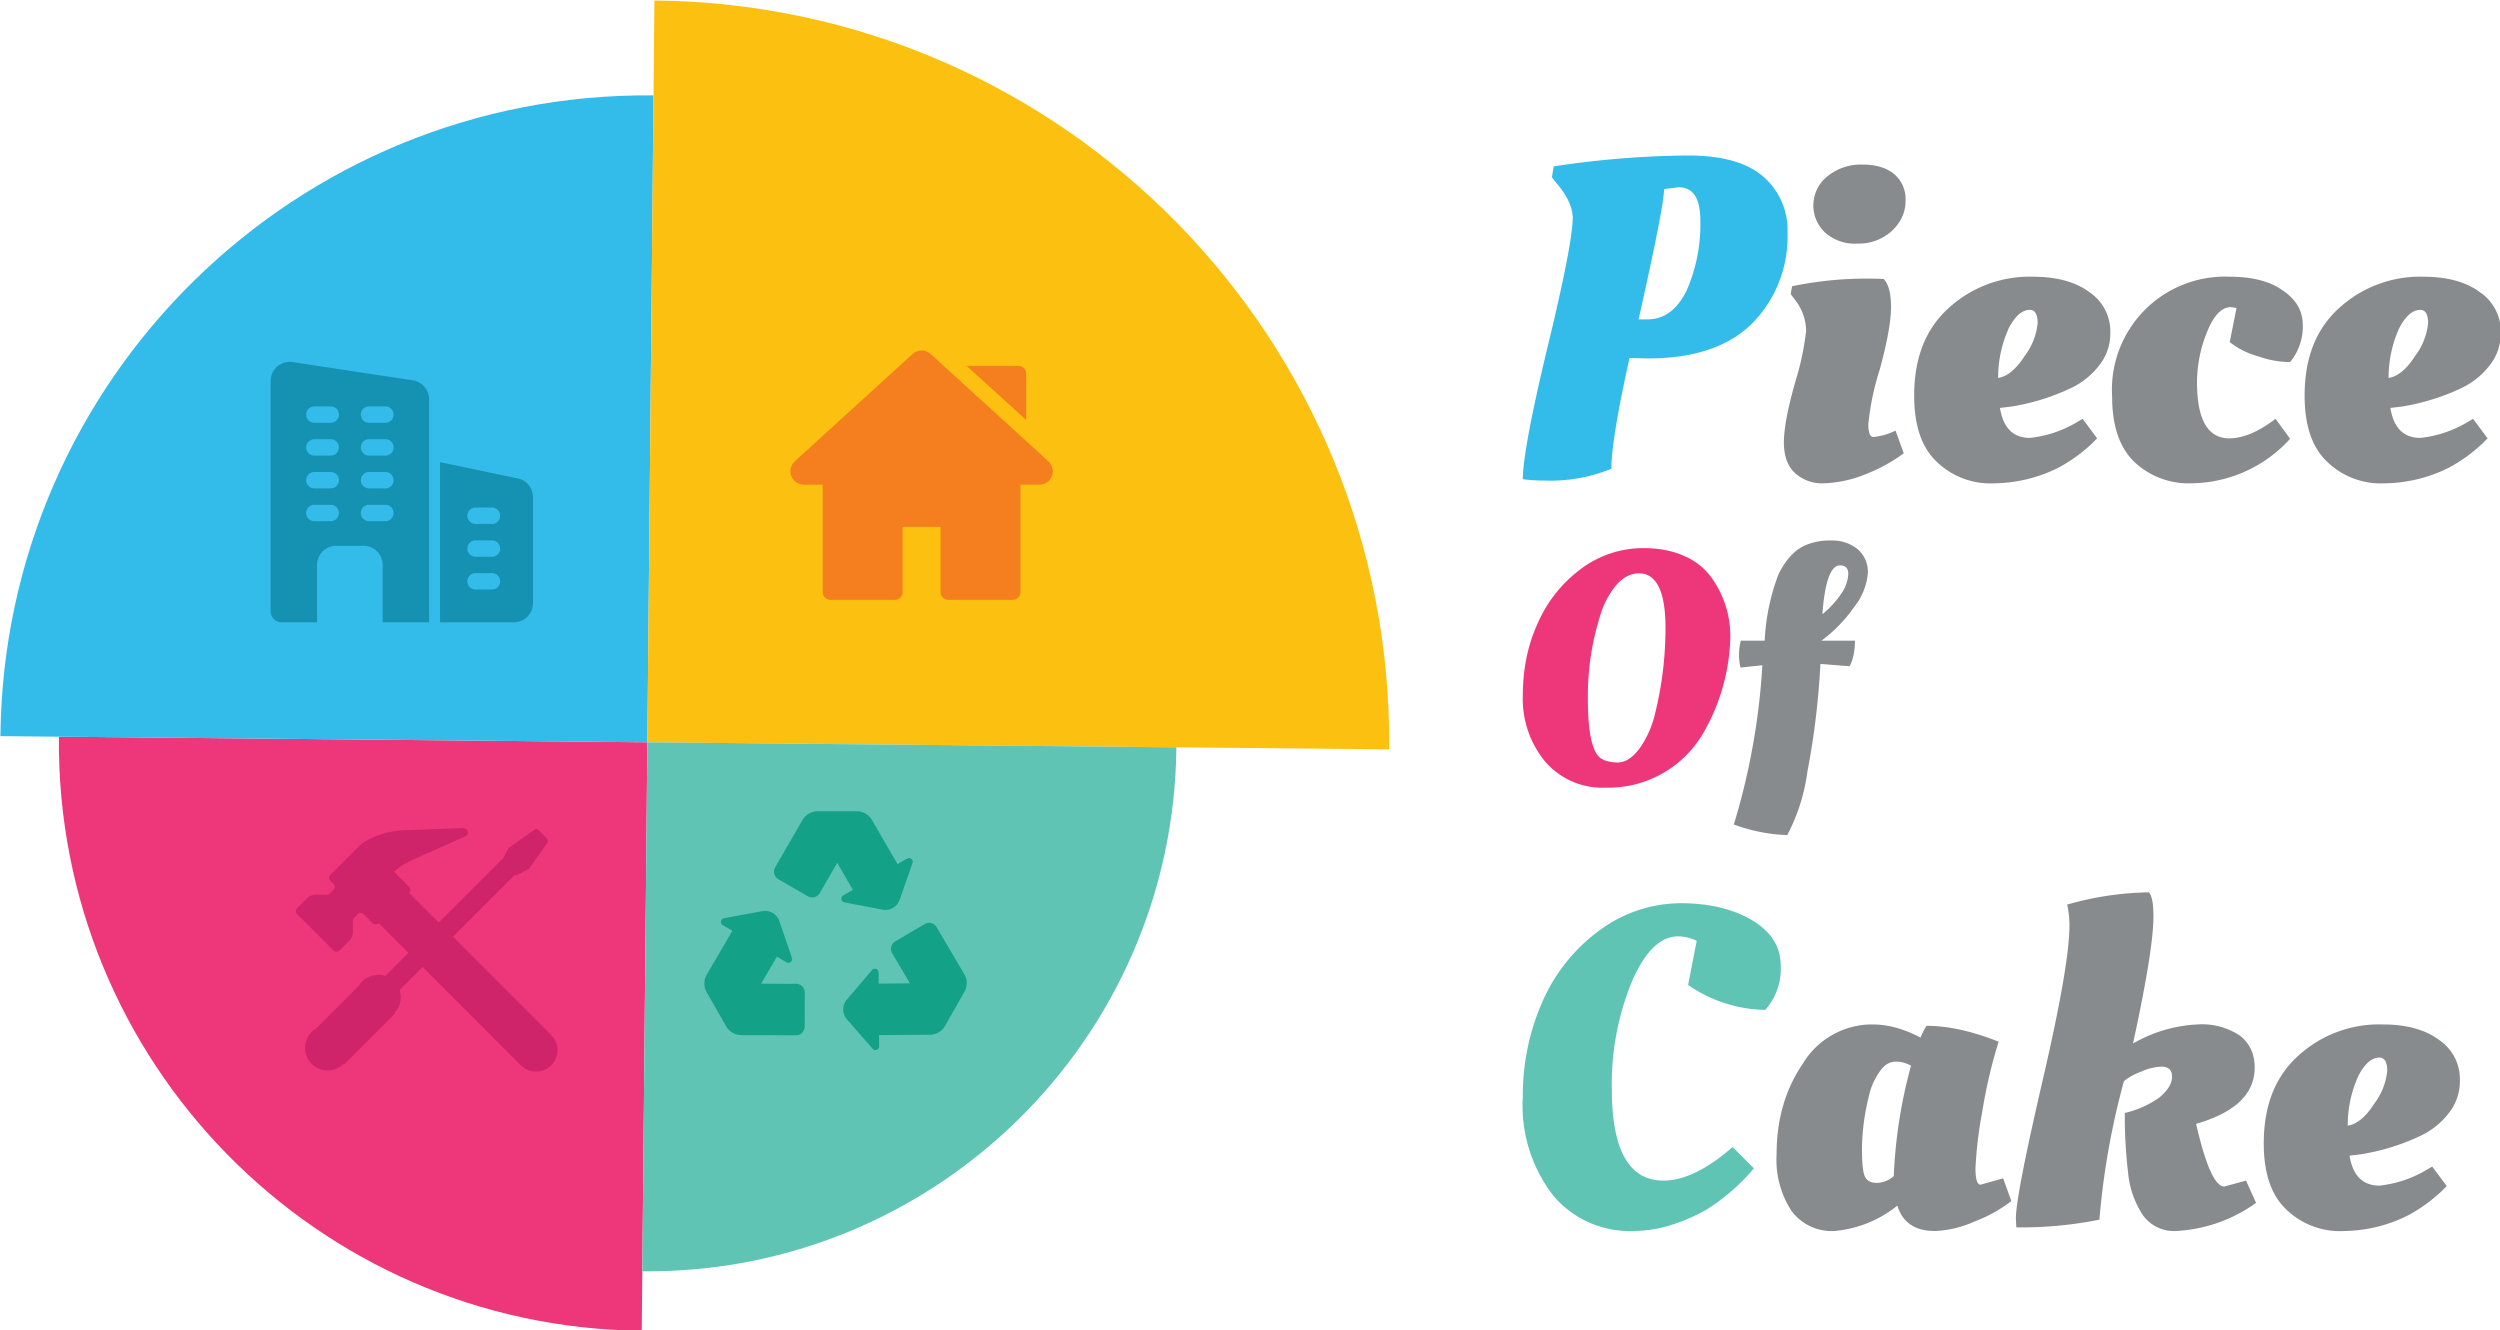 <svg viewBox="0 0 3000 1596" xmlns="http://www.w3.org/2000/svg" fill-rule="evenodd" clip-rule="evenodd" stroke-linejoin="round" stroke-miterlimit="2"><g transform="translate(0 -.002)"><g id="poc-logo" transform="translate(-3651.8 -4327.13) scale(3.435)"><g id="pie" transform="translate(969.929 1186.53)"><path d="M33.268 110.303c-.199 20.824 8.063 39.758 21.58 53.535 13.517 13.777 32.29 22.398 53.115 22.596l.718-75.413-75.413-.718z" fill="#ee367a" fill-rule="nonzero" transform="translate(23.071 29.86) scale(2.726)"/><path d="M50.616 51.84C35.47 66.7 25.994 87.338 25.775 110.232l82.906.789.79-82.905c-22.894-.218-43.709 8.864-58.855 23.724z" fill="#33bbe9" fill-rule="nonzero" transform="translate(23.071 29.86) scale(2.726)"/><path d="M176.543 44.441c-17.04-17.367-40.705-28.235-66.957-28.484l-.905 95.064 95.065.905c.25-26.251-10.164-50.118-27.203-67.485z" fill="#fbc010" fill-rule="nonzero" transform="translate(23.071 29.86) scale(2.726)"/><path d="M108.681 111.021l-.645 67.798c18.721.179 35.743-7.249 48.129-19.401 12.386-12.152 20.136-29.029 20.314-47.751l-67.798-.646z" fill="#5fc4b4" fill-rule="nonzero" transform="translate(23.071 29.86) scale(2.726)"/><path d="M486.404 166.392l-17.944-17.944a23.823 23.823 0 00-16.968-7.032h-20.688a8 8 0 01-5.656-2.336l-6.624-6.632a8 8 0 01-.006-11.314l5.662-5.662a8 8 0 000-11.312l-56.392-56.352a7.983 7.983 0 00-1.216-.992 152.898 152.898 0 00-79.32-25.704l-111.68-4.136a8 8 0 00-3.552 15.304l105.6 47.136a120.488 120.488 0 0127.736 19.2l-28.216 28.216a8 8 0 000 11.312L11.228 403.992c-15.347 15.89-14.907 41.213.983 56.56 15.501 14.971 40.076 14.971 55.577 0l265.88-265.872a8 8 0 0011.312 0l16.976-16.968a8.185 8.185 0 0111.312 0l6.624 6.624a7.94 7.94 0 012.344 5.656v20.688a23.809 23.809 0 007.032 16.968l17.936 17.944a8 8 0 0011.314.006l67.886-67.886a8 8 0 000-11.32z" fill="#cf236a" fill-rule="nonzero" transform="matrix(-.187 0 0 .187 287.943 359.304)"/><path d="M472.236 21.757a6.019 6.019 0 00-7.7-.659L415.359 55.8a6.022 6.022 0 00-1.879 2.162l-12.4 24.153 27.436 27.43 24.152-12.4a6.02 6.02 0 002.162-1.878l34.7-49.177a6.02 6.02 0 00-.66-7.7l-16.634-16.633z" fill="#cf236a" fill-rule="nonzero" transform="matrix(.181 0 0 .181 195.81 359.247)"/><circle cx="540.373" cy="765" r="46.291" fill="#cf236a" transform="rotate(45.001 -223.53 424.403) scale(.17)"/><circle cx="540.373" cy="765" r="46.291" fill="#cf236a" transform="rotate(45.001 -193.329 436.913) scale(.17)"/><path fill="#cf236a" d="M518.404 446.215h41.091v18.499h-41.091z" transform="rotate(45.001 1411.511 1101.98) scale(.17 3.126)"/><path fill="#cf236a" d="M518.404 446.215h41.091v18.499h-41.091z" transform="rotate(45 435.398 534.957) scale(.384 1.352)"/><g id="company"><g transform="matrix(.179 0 0 .179 187.729 198.939)"><clipPath id="_clip1"><path d="M0 0h512v512H0z"/></clipPath><g clip-path="url(#_clip1)" fill="#1591b2" fill-rule="nonzero"><path d="M277.973 39.893L43.52 4.267c-10.88-1.707-21.973 1.28-30.293 8.32C4.907 19.84 0 30.293 0 41.173v449.494C0 502.4 9.6 512 21.333 512h69.334V400A37.238 37.238 0 01128 362.667h53.333A37.238 37.238 0 01218.667 400v112h90.666V76.8c0-18.347-13.226-33.92-31.36-36.907zm-160.64 274.774h-32c-8.832 0-16-7.168-16-16s7.168-16 16-16h32c8.832 0 16 7.168 16 16s-7.168 16-16 16zm0-64h-32c-8.832 0-16-7.168-16-16s7.168-16 16-16h32c8.832 0 16 7.168 16 16s-7.168 16-16 16zm0-64h-32c-8.832 0-16-7.168-16-16s7.168-16 16-16h32c8.832 0 16 7.168 16 16s-7.168 16-16 16zm0-64h-32c-8.832 0-16-7.168-16-16s7.168-16 16-16h32c8.832 0 16 7.168 16 16s-7.168 16-16 16zm106.667 192h-32c-8.832 0-16-7.168-16-16s7.168-16 16-16h32c8.832 0 16 7.168 16 16s-7.168 16-16 16zm0-64h-32c-8.832 0-16-7.168-16-16s7.168-16 16-16h32c8.832 0 16 7.168 16 16s-7.168 16-16 16zm0-64h-32c-8.832 0-16-7.168-16-16s7.168-16 16-16h32c8.832 0 16 7.168 16 16s-7.168 16-16 16zm0-64h-32c-8.832 0-16-7.168-16-16s7.168-16 16-16h32c8.832 0 16 7.168 16 16s-7.168 16-16 16zM482.56 231.296l-151.893-31.808V512h144C495.253 512 512 495.253 512 474.667V267.776c0-17.621-12.011-32.619-29.44-36.48zM432 448h-32c-8.832 0-16-7.168-16-16s7.168-16 16-16h32c8.832 0 16 7.168 16 16s-7.168 16-16 16zm0-64h-32c-8.832 0-16-7.168-16-16s7.168-16 16-16h32c8.832 0 16 7.168 16 16s-7.168 16-16 16zm0-64h-32c-8.832 0-16-7.168-16-16s7.168-16 16-16h32c8.832 0 16 7.168 16 16s-7.168 16-16 16z"/></g></g></g><g id="home-run"><g transform="translate(369.317 193.363) scale(.179)"><clipPath id="_clip2"><path d="M0 0h512.001v512.001H0z"/></clipPath><g clip-path="url(#_clip2)"><path d="M503.402 228.885L273.684 19.567c-10.083-9.189-25.288-9.188-35.367-.001L8.598 228.886c-8.077 7.36-10.745 18.7-6.799 28.889 3.947 10.189 13.557 16.772 24.484 16.772h36.69v209.721c0 8.315 6.742 15.057 15.057 15.057h125.914c8.315 0 15.057-6.741 15.057-15.057V356.932h74.002v127.337c0 8.315 6.742 15.057 15.057 15.057h125.908c8.315 0 15.057-6.741 15.057-15.057V274.547h36.697c10.926 0 20.537-6.584 24.484-16.772 3.941-10.19 1.273-21.529-6.804-28.89zM445.092 42.73H343.973l116.176 105.636v-90.58c0-8.315-6.741-15.056-15.057-15.056z" fill="#f57f1f" fill-rule="nonzero"/></g></g></g><g id="recycling-symbol"><g transform="matrix(.179 0 0 .179 339.253 352.484)"><clipPath id="_clip3"><path d="M0 0h512v512H0z"/></clipPath><g clip-path="url(#_clip3)" fill="#13a187" fill-rule="nonzero"><path d="M347.74 215.041c14.33 2.744 28.508-5.42 33.329-19.191l25.156-71.859c2.23-6.37-4.662-12.081-10.507-8.706l-18.836 10.874-49.656-86.009a34.265 34.265 0 00-29.673-17.132H221.13a34.263 34.263 0 00-29.673 17.132l-53.294 92.309c-4.691 8.125-1.907 18.515 6.218 23.207l57.612 33.262c8.127 4.692 18.519 1.906 23.209-6.222l34.126-59.148 30.515 52.855-18.895 10.909c-5.838 3.371-4.351 12.181 2.27 13.449l74.522 14.27zM507.539 375.281a34.262 34.262 0 00-.262-34.266l-53.978-91.854c-4.751-8.09-15.161-10.797-23.252-6.046l-57.365 33.688c-8.092 4.752-10.798 15.165-6.043 23.256l34.598 58.873-61.03.452-.162-21.818c-.05-6.741-8.447-9.796-12.817-4.664l-49.193 57.771c-9.459 11.109-9.357 27.469.24 38.459l50.079 57.345c4.44 5.084 12.808 1.909 12.758-4.841l-.161-21.748 99.309-.736a34.264 34.264 0 0029.549-17.357l37.73-66.514zM179.057 359.766l-68.286-.277 30.746-52.721 18.847 10.991c5.823 3.396 12.735-2.268 10.55-8.645l-24.592-71.781c-4.729-13.803-18.853-22.061-33.201-19.413l-74.869 13.818c-6.637 1.225-8.176 10.042-2.345 13.442l18.787 10.956-50.029 85.788a34.265 34.265 0 00-.146 34.269l37.96 66.385a34.264 34.264 0 0029.605 17.255l106.54.433c9.383.041 17.021-7.532 17.062-16.914l.289-66.525c.042-9.384-7.534-17.023-16.918-17.061z"/></g></g></g></g><g id="grey"><path d="M.269-.376c0 .03-.008.076-.025.138a.576.576 0 00-.025.12c0 .019.004.028.011.028A.138.138 0 00.27-.1l.009-.004.018.05a.368.368 0 01-.084.046.264.264 0 01-.092.02.088.088 0 01-.064-.023C.041-.026.033-.049.033-.078c0-.029.008-.073.025-.133a.606.606 0 00.024-.113.113.113 0 00-.026-.07L.048-.405l.003-.017a.806.806 0 01.202-.016c.011.012.016.033.016.062zm-.074-.14A.098.098 0 01.124-.54.082.082 0 01.13-.665.116.116 0 01.206-.69c.03 0 .053.007.07.021a.072.072 0 01.025.059c0 .025-.01.047-.03.066a.108.108 0 01-.076.028z" fill="#878b8d" fill-rule="nonzero" transform="translate(1681.071 1426.65) scale(158.604)"/><path d="M.02-.181c0-.083.025-.147.076-.193a.264.264 0 01.186-.069c.051 0 .093.011.124.034a.104.104 0 01.046.089.113.113 0 01-.025.073.17.17 0 01-.061.049.486.486 0 01-.132.041l-.025.003c.007.044.029.066.066.066A.254.254 0 00.374-.12l.017-.01.032.043-.011.011a.346.346 0 01-.075.054.323.323 0 01-.139.034.17.17 0 01-.131-.05C.035-.07.02-.118.02-.181zM.205-.22c.019-.003.039-.018.058-.048a.143.143 0 00.029-.073C.292-.36.286-.37.275-.37c-.017 0-.032.013-.046.039a.262.262 0 00-.024.111z" fill="#878b8d" fill-rule="nonzero" transform="translate(1728.652 1426.65) scale(158.604)"/><path d="M.282-.376c-.021 0-.038.018-.053.055a.293.293 0 00-.022.111c0 .082.024.123.071.123.03 0 .064-.014.102-.043l.032.044a.297.297 0 01-.217.098.174.174 0 01-.126-.047C.036-.067.02-.115.02-.179a.249.249 0 01.259-.264c.05 0 .089.01.118.031.029.02.043.045.043.076a.123.123 0 01-.028.081.21.21 0 01-.071-.013.171.171 0 01-.062-.031l.015-.075-.012-.002z" fill="#878b8d" fill-rule="nonzero" transform="translate(1797.803 1426.65) scale(158.604)"/><path d="M.02-.181c0-.083.025-.147.076-.193a.264.264 0 01.186-.069c.051 0 .093.011.124.034a.104.104 0 01.046.089.113.113 0 01-.025.073.17.17 0 01-.061.049.486.486 0 01-.132.041l-.025.003c.007.044.029.066.066.066A.254.254 0 00.374-.12l.017-.01.032.043-.011.011a.346.346 0 01-.075.054.323.323 0 01-.139.034.17.17 0 01-.131-.05C.035-.07.02-.118.02-.181zM.205-.22c.019-.003.039-.018.058-.048a.143.143 0 00.029-.073C.292-.36.286-.37.275-.37c-.017 0-.032.013-.046.039a.262.262 0 00-.024.111z" fill="#878b8d" fill-rule="nonzero" transform="translate(1865.051 1426.65) scale(158.604)"/><path d="M.358-.354L.27-.361c-.006.113-.019.22-.039.323A.573.573 0 01.17.155.515.515 0 01.009.123a2.059 2.059 0 00.086-.48L.029-.35A.172.172 0 01.03-.431h.072a.643.643 0 01.042-.201C.167-.678.195-.707.228-.72a.185.185 0 01.076-.013.12.12 0 01.078.026.09.09 0 01.031.072.19.19 0 01-.041.102.435.435 0 01-.099.102h.101c0 .03-.005.056-.016.077zM.329-.658c-.028 0-.046.049-.053.147a.277.277 0 00.057-.062.114.114 0 00.021-.059c0-.017-.008-.026-.025-.026z" fill="#878b8d" fill-rule="nonzero" transform="translate(1667.778 1533.495) scale(115.901)"/><path d="M.518-.405a1.102 1.102 0 00-.036.154.91.91 0 00-.015.125c0 .024.004.036.011.036l.05-.014.018.05a.307.307 0 01-.081.045.232.232 0 01-.088.021C.334.012.306-.007.295-.044a.256.256 0 01-.139.056.11.11 0 01-.094-.044.206.206 0 01-.033-.126c0-.075.019-.142.058-.199A.178.178 0 01.24-.443c.035 0 .07.01.106.029A.203.203 0 01.359-.44c.048 0 .101.012.159.035zm-.301.234c0 .034.002.055.007.064.005.009.013.013.026.013a.057.057 0 00.037-.015 1.09 1.09 0 01.038-.243.064.064 0 00-.034-.009c-.013 0-.025.007-.035.022a.146.146 0 00-.024.055.496.496 0 00-.015.113z" fill="#878b8d" fill-rule="nonzero" transform="translate(1679.168 1687.862) scale(158.604)"/><path d="M.143-.661a.209.209 0 00-.005-.046.69.69 0 01.18-.027c.007.008.01.026.01.053 0 .049-.015.142-.045.28a.313.313 0 01.142-.042.15.15 0 01.094.025c.021.017.032.04.032.07 0 .058-.043.099-.129.124.021.092.042.138.062.138l.048-.013.022.049a.33.33 0 01-.177.062.084.084 0 01-.073-.036.205.205 0 01-.032-.094 1.03 1.03 0 01-.007-.13.215.215 0 00.076-.034C.36-.298.369-.313.369-.328S.361-.35.345-.35a.118.118 0 00-.044.011.128.128 0 00-.038.021 1.679 1.679 0 00-.054.305.877.877 0 01-.183.017L.025-.015c0-.035.02-.136.059-.305.039-.168.059-.282.059-.341z" fill="#878b8d" fill-rule="nonzero" transform="translate(1763.386 1687.862) scale(158.604)"/><path d="M.02-.181c0-.083.025-.147.076-.193a.264.264 0 01.186-.069c.051 0 .093.011.124.034a.104.104 0 01.046.089.113.113 0 01-.025.073.17.17 0 01-.061.049.486.486 0 01-.132.041l-.025.003c.007.044.029.066.066.066A.254.254 0 00.374-.12l.017-.01.032.043-.011.011a.346.346 0 01-.075.054.323.323 0 01-.139.034.17.17 0 01-.131-.05C.035-.07.02-.118.02-.181zM.205-.22c.019-.003.039-.018.058-.048a.143.143 0 00.029-.073C.292-.36.286-.37.275-.37c-.017 0-.032.013-.046.039a.262.262 0 00-.024.111z" fill="#878b8d" fill-rule="nonzero" transform="translate(1850.777 1687.862) scale(158.604)"/></g><g id="colorful"><path d="M.317-.263L.276-.264c-.027.121-.04.203-.04.244a.355.355 0 01-.147.026.364.364 0 01-.048-.003c0-.042.018-.14.055-.293.037-.153.055-.247.055-.284A.097.097 0 00.14-.613a.176.176 0 00-.024-.035L.105-.662l.004-.024A2.06 2.06 0 01.404-.71c.075 0 .13.015.166.046a.155.155 0 01.054.124.272.272 0 01-.077.199c-.052.052-.129.078-.23.078zM.315-.349c.037 0 .066-.021.087-.064a.362.362 0 00.03-.154C.432-.616.416-.64.384-.64l-.032.004c0 .026-.019.122-.056.287h.019z" fill="#33bbe9" fill-rule="nonzero" transform="translate(1588.605 1426.65) scale(158.604)"/><path d="M.616-.622a.301.301 0 01.057.193.605.605 0 01-.085.283.331.331 0 01-.289.158.228.228 0 01-.184-.079.296.296 0 01-.067-.199c0-.08.015-.153.046-.22a.405.405 0 01.13-.162.312.312 0 01.188-.062c.047 0 .088.008.123.024a.195.195 0 01.081.064zm-.335.544c.012.009.03.014.053.014s.044-.014.065-.041a.295.295 0 00.047-.104C.467-.293.478-.38.478-.47c0-.109-.027-.164-.08-.164-.025 0-.048.012-.068.035a.256.256 0 00-.049.093.802.802 0 00-.037.249c0 .099.012.159.037.179z" fill="#ee367a" fill-rule="nonzero" transform="translate(1589.545 1533.495) scale(115.901)"/><path d="M.29.012a.22.22 0 01-.175-.078.324.324 0 01-.067-.219.51.51 0 01.044-.21.386.386 0 01.126-.156.302.302 0 01.178-.059c.063 0 .116.013.158.038.041.025.062.058.062.099a.136.136 0 01-.034.098.307.307 0 01-.17-.055l.019-.097a.091.091 0 00-.041-.01c-.039 0-.073.033-.102.1a.595.595 0 00-.044.236c0 .135.038.202.114.202.045 0 .096-.025.152-.074l.047.047a.455.455 0 01-.103.09.398.398 0 01-.074.033.283.283 0 01-.09.015z" fill="#5fc4b4" fill-rule="nonzero" transform="translate(1587.495 1687.862) scale(158.604)"/></g></g></g></svg>